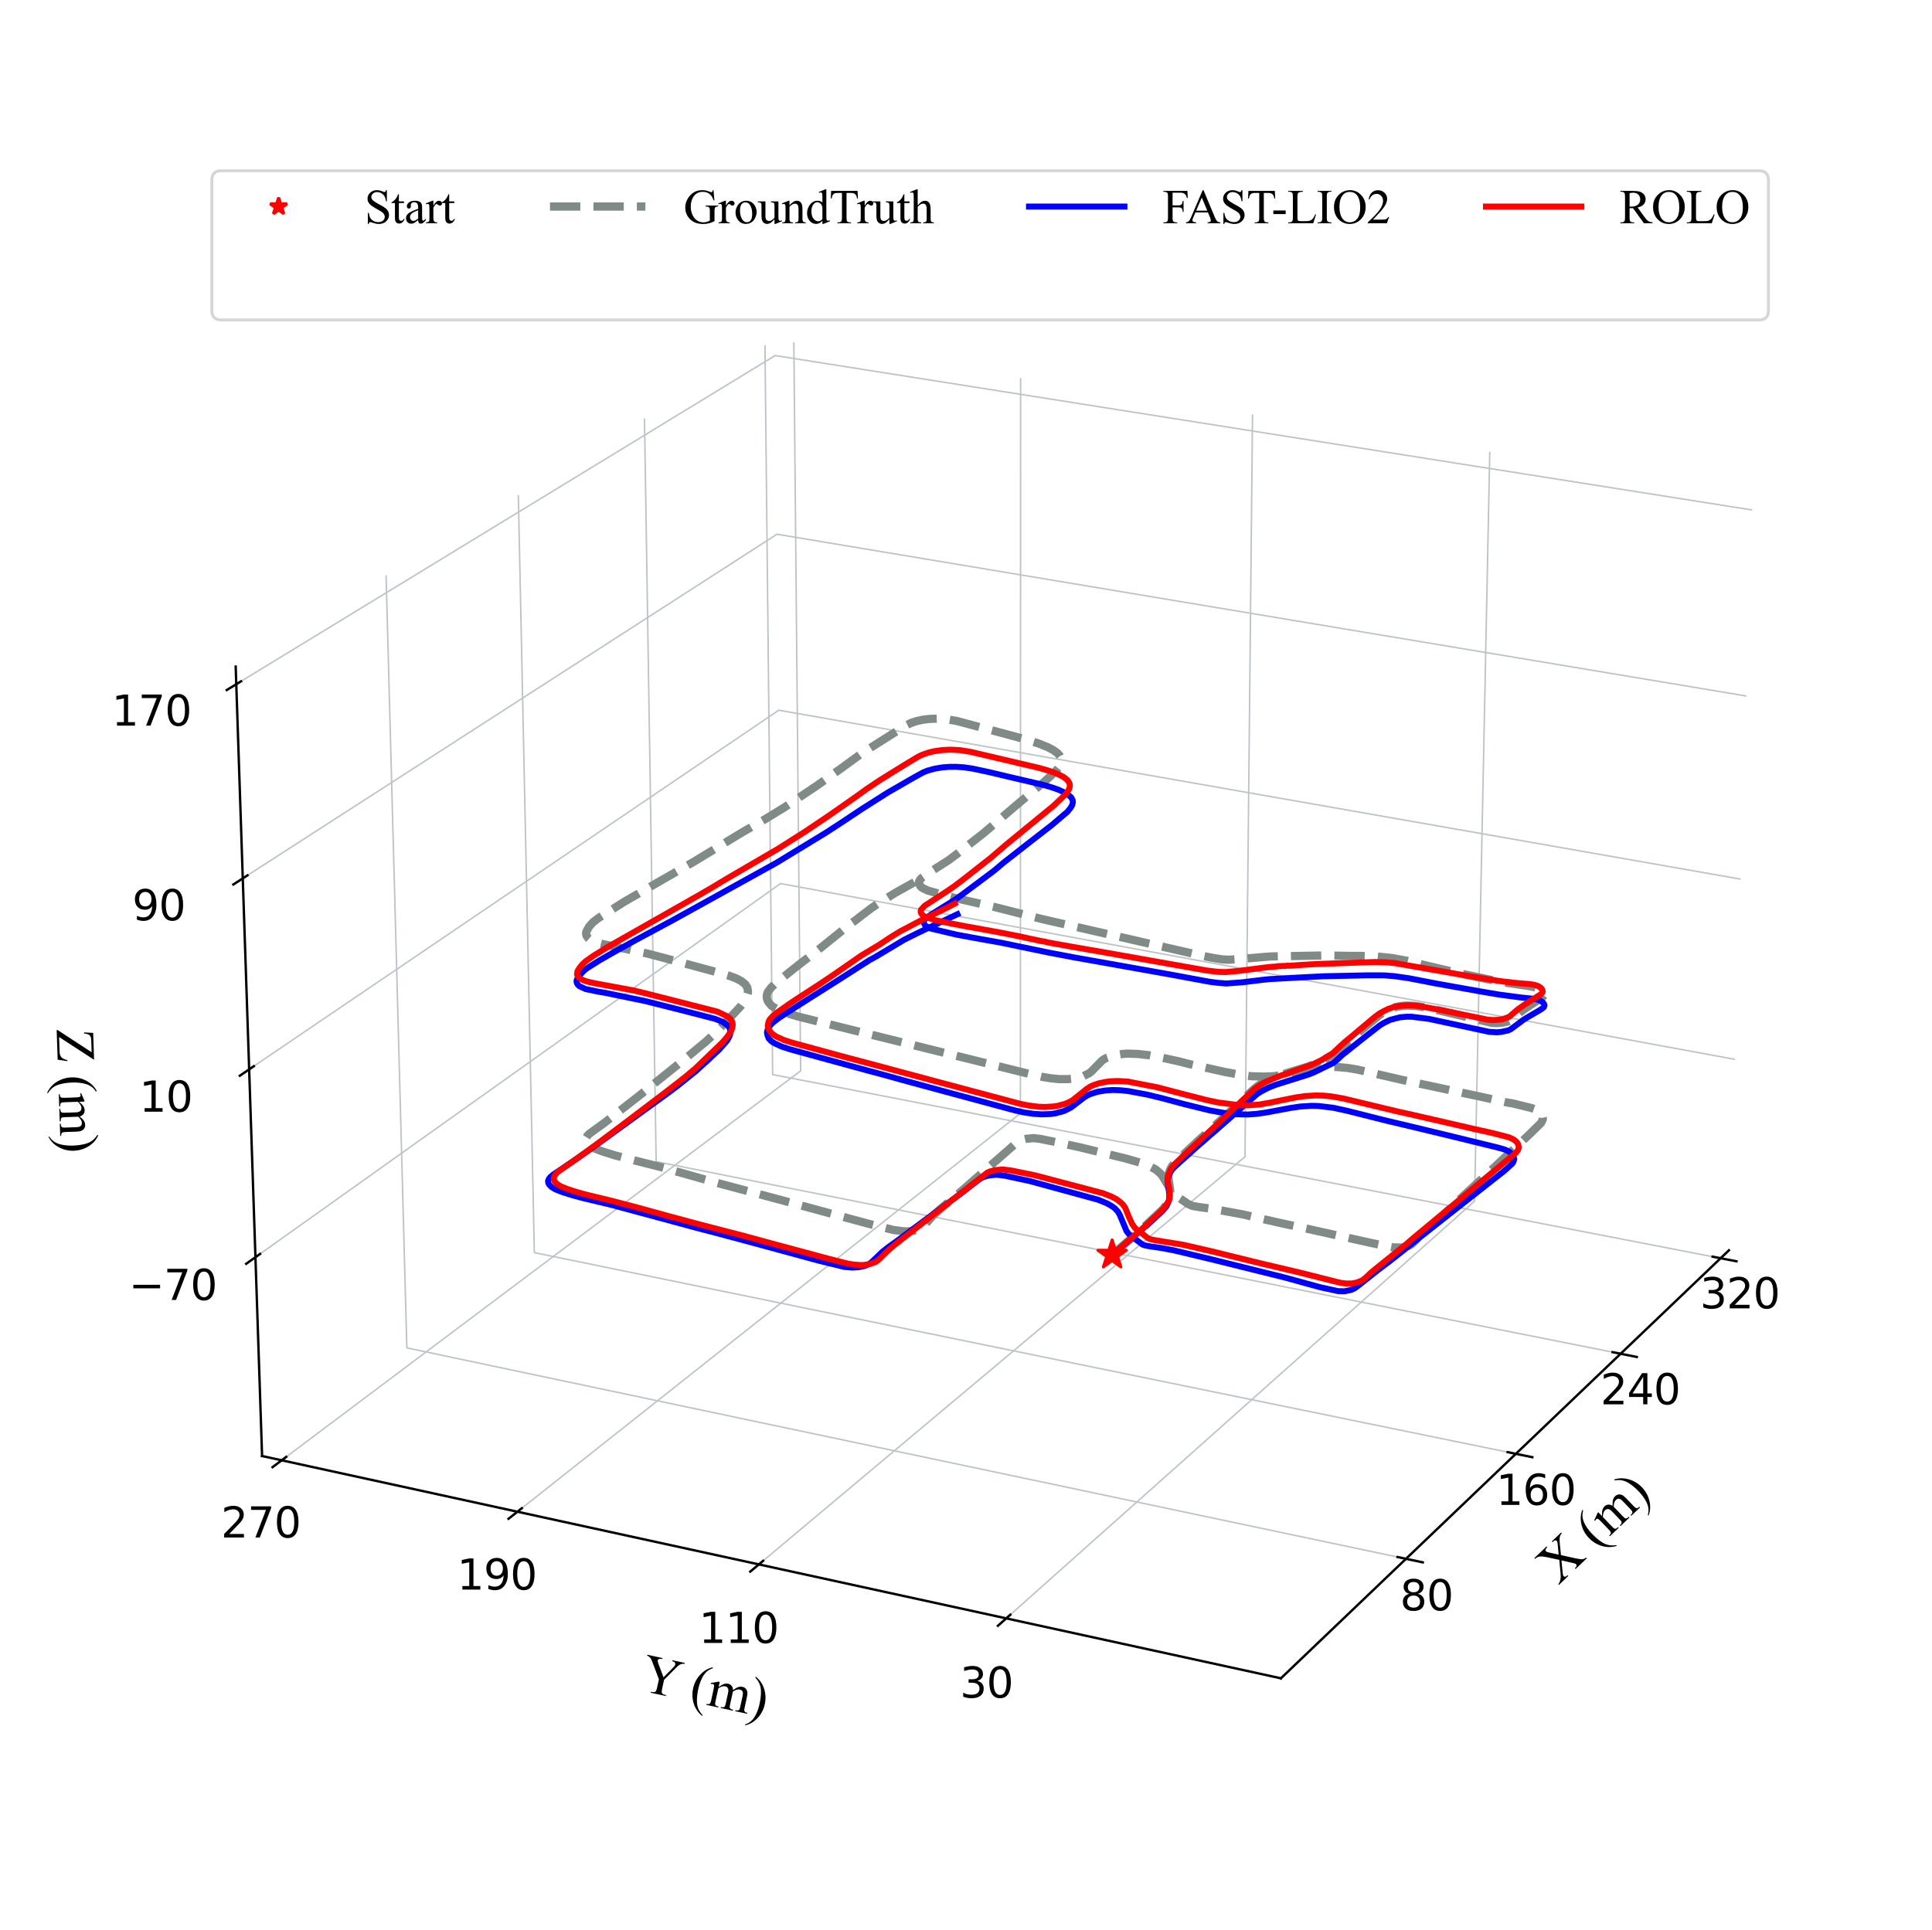 <?xml version="1.0" encoding="utf-8" standalone="no"?>
<!DOCTYPE svg PUBLIC "-//W3C//DTD SVG 1.1//EN"
  "http://www.w3.org/Graphics/SVG/1.1/DTD/svg11.dtd">
<svg xmlns:xlink="http://www.w3.org/1999/xlink" width="648pt" height="647.52pt" viewBox="0 0 648 647.52" xmlns="http://www.w3.org/2000/svg" version="1.1">
 <defs>
  <style type="text/css">*{stroke-linejoin: round; stroke-linecap: butt}</style>
 </defs>
 <g id="figure_1">
  <g id="patch_1">
   <path d="M 0 647.52 
L 648 647.52 
L 648 0 
L 0 0 
z
" style="fill: #ffffff"/>
  </g>
  <g id="patch_2">
   <path d="M 42.12 623.453 
L 622.08 623.453 
L 622.08 43.493 
L 42.12 43.493 
z
" style="fill: #ffffff"/>
  </g>
  <g id="pane3d_1">
   <g id="patch_3">
    <path d="M 579.882 419.453 
L 262.4 358.072 
L 259.931 113.843 
L 587.893 165.434 
" style="fill: #ffffff; stroke: #ffffff; stroke-linejoin: miter"/>
   </g>
  </g>
  <g id="pane3d_2">
   <g id="patch_4">
    <path d="M 87.904 488.471 
L 262.4 358.072 
L 259.931 113.843 
L 79.05 223.629 
" style="fill: #ffffff; stroke: #ffffff; stroke-linejoin: miter"/>
   </g>
  </g>
  <g id="pane3d_3">
   <g id="patch_5">
    <path d="M 429.62 563.044 
L 579.882 419.453 
L 262.4 358.072 
L 87.904 488.471 
" style="fill: #ffffff; stroke: #ffffff; stroke-linejoin: miter"/>
   </g>
  </g>
  <g id="grid3d_1">
   <g id="Line3DCollection_1">
    <path d="M 471.57 522.956 
L 136.455 452.19 
L 129.493 193.013 
" style="fill: none; stroke: #bdc3c7; stroke-width: 0.5"/>
    <path d="M 508.427 487.735 
L 179.217 420.234 
L 173.848 166.091 
" style="fill: none; stroke: #bdc3c7; stroke-width: 0.5"/>
    <path d="M 543.564 454.159 
L 220.075 389.702 
L 216.162 140.408 
" style="fill: none; stroke: #bdc3c7; stroke-width: 0.5"/>
    <path d="M 577.097 422.114 
L 259.152 360.5 
L 256.574 115.88 
" style="fill: none; stroke: #bdc3c7; stroke-width: 0.5"/>
   </g>
  </g>
  <g id="grid3d_2">
   <g id="Line3DCollection_2">
    <path d="M 499.675 151.556 
L 494.575 402.96 
L 337.487 542.937 
" style="fill: none; stroke: #bdc3c7; stroke-width: 0.5"/>
    <path d="M 420.102 139.039 
L 417.571 388.073 
L 254.52 524.832 
" style="fill: none; stroke: #bdc3c7; stroke-width: 0.5"/>
    <path d="M 342.317 126.803 
L 342.243 373.509 
L 173.54 507.16 
" style="fill: none; stroke: #bdc3c7; stroke-width: 0.5"/>
    <path d="M 266.26 114.839 
L 268.536 359.259 
L 94.478 489.906 
" style="fill: none; stroke: #bdc3c7; stroke-width: 0.5"/>
   </g>
  </g>
  <g id="grid3d_3">
   <g id="Line3DCollection_3">
    <path d="M 85.674 421.771 
L 261.777 296.417 
L 581.902 355.398 
" style="fill: none; stroke: #bdc3c7; stroke-width: 0.5"/>
    <path d="M 83.567 358.757 
L 261.189 238.259 
L 583.809 294.932 
" style="fill: none; stroke: #bdc3c7; stroke-width: 0.5"/>
    <path d="M 81.426 294.69 
L 260.592 179.22 
L 585.746 233.506 
" style="fill: none; stroke: #bdc3c7; stroke-width: 0.5"/>
    <path d="M 79.248 229.543 
L 259.986 119.28 
L 587.715 171.097 
" style="fill: none; stroke: #bdc3c7; stroke-width: 0.5"/>
   </g>
  </g>
  <g id="axis3d_1">
   <g id="line2d_1">
    <path d="M 579.882 419.453 
L 429.62 563.044 
" style="fill: none; stroke: #000000; stroke-width: 0.8; stroke-linecap: square"/>
   </g>
   <g id="xtick_1">
    <g id="line2d_2">
     <path d="M 468.754 522.362 
L 477.206 524.147 
" style="fill: none; stroke: #000000; stroke-width: 0.8; stroke-linecap: square"/>
    </g>
    <g id="text_1">
     <!-- 80 -->
     <g transform="translate(469.566 540.253) scale(0.14 -0.14)">
      <defs>
       <path id="DejaVuSans-38" d="M 2034 2216 
Q 1584 2216 1326 1975 
Q 1069 1734 1069 1313 
Q 1069 891 1326 650 
Q 1584 409 2034 409 
Q 2484 409 2743 651 
Q 3003 894 3003 1313 
Q 3003 1734 2745 1975 
Q 2488 2216 2034 2216 
z
M 1403 2484 
Q 997 2584 770 2862 
Q 544 3141 544 3541 
Q 544 4100 942 4425 
Q 1341 4750 2034 4750 
Q 2731 4750 3128 4425 
Q 3525 4100 3525 3541 
Q 3525 3141 3298 2862 
Q 3072 2584 2669 2484 
Q 3125 2378 3379 2068 
Q 3634 1759 3634 1313 
Q 3634 634 3220 271 
Q 2806 -91 2034 -91 
Q 1263 -91 848 271 
Q 434 634 434 1313 
Q 434 1759 690 2068 
Q 947 2378 1403 2484 
z
M 1172 3481 
Q 1172 3119 1398 2916 
Q 1625 2713 2034 2713 
Q 2441 2713 2670 2916 
Q 2900 3119 2900 3481 
Q 2900 3844 2670 4047 
Q 2441 4250 2034 4250 
Q 1625 4250 1398 4047 
Q 1172 3844 1172 3481 
z
" transform="scale(0.016)"/>
       <path id="DejaVuSans-30" d="M 2034 4250 
Q 1547 4250 1301 3770 
Q 1056 3291 1056 2328 
Q 1056 1369 1301 889 
Q 1547 409 2034 409 
Q 2525 409 2770 889 
Q 3016 1369 3016 2328 
Q 3016 3291 2770 3770 
Q 2525 4250 2034 4250 
z
M 2034 4750 
Q 2819 4750 3233 4129 
Q 3647 3509 3647 2328 
Q 3647 1150 3233 529 
Q 2819 -91 2034 -91 
Q 1250 -91 836 529 
Q 422 1150 422 2328 
Q 422 3509 836 4129 
Q 1250 4750 2034 4750 
z
" transform="scale(0.016)"/>
      </defs>
      <use xlink:href="#DejaVuSans-38"/>
      <use xlink:href="#DejaVuSans-30" x="63.623"/>
     </g>
    </g>
   </g>
   <g id="xtick_2">
    <g id="line2d_3">
     <path d="M 505.665 487.169 
L 513.958 488.869 
" style="fill: none; stroke: #000000; stroke-width: 0.8; stroke-linecap: square"/>
    </g>
    <g id="text_2">
     <!-- 160 -->
     <g transform="translate(501.816 504.862) scale(0.14 -0.14)">
      <defs>
       <path id="DejaVuSans-31" d="M 794 531 
L 1825 531 
L 1825 4091 
L 703 3866 
L 703 4441 
L 1819 4666 
L 2450 4666 
L 2450 531 
L 3481 531 
L 3481 0 
L 794 0 
L 794 531 
z
" transform="scale(0.016)"/>
       <path id="DejaVuSans-36" d="M 2113 2584 
Q 1688 2584 1439 2293 
Q 1191 2003 1191 1497 
Q 1191 994 1439 701 
Q 1688 409 2113 409 
Q 2538 409 2786 701 
Q 3034 994 3034 1497 
Q 3034 2003 2786 2293 
Q 2538 2584 2113 2584 
z
M 3366 4563 
L 3366 3988 
Q 3128 4100 2886 4159 
Q 2644 4219 2406 4219 
Q 1781 4219 1451 3797 
Q 1122 3375 1075 2522 
Q 1259 2794 1537 2939 
Q 1816 3084 2150 3084 
Q 2853 3084 3261 2657 
Q 3669 2231 3669 1497 
Q 3669 778 3244 343 
Q 2819 -91 2113 -91 
Q 1303 -91 875 529 
Q 447 1150 447 2328 
Q 447 3434 972 4092 
Q 1497 4750 2381 4750 
Q 2619 4750 2861 4703 
Q 3103 4656 3366 4563 
z
" transform="scale(0.016)"/>
      </defs>
      <use xlink:href="#DejaVuSans-31"/>
      <use xlink:href="#DejaVuSans-36" x="63.623"/>
      <use xlink:href="#DejaVuSans-30" x="127.246"/>
     </g>
    </g>
   </g>
   <g id="xtick_3">
    <g id="line2d_4">
     <path d="M 540.852 453.618 
L 548.993 455.24 
" style="fill: none; stroke: #000000; stroke-width: 0.8; stroke-linecap: square"/>
    </g>
    <g id="text_3">
     <!-- 240 -->
     <g transform="translate(536.805 471.124) scale(0.14 -0.14)">
      <defs>
       <path id="DejaVuSans-32" d="M 1228 531 
L 3431 531 
L 3431 0 
L 469 0 
L 469 531 
Q 828 903 1448 1529 
Q 2069 2156 2228 2338 
Q 2531 2678 2651 2914 
Q 2772 3150 2772 3378 
Q 2772 3750 2511 3984 
Q 2250 4219 1831 4219 
Q 1534 4219 1204 4116 
Q 875 4013 500 3803 
L 500 4441 
Q 881 4594 1212 4672 
Q 1544 4750 1819 4750 
Q 2544 4750 2975 4387 
Q 3406 4025 3406 3419 
Q 3406 3131 3298 2873 
Q 3191 2616 2906 2266 
Q 2828 2175 2409 1742 
Q 1991 1309 1228 531 
z
" transform="scale(0.016)"/>
       <path id="DejaVuSans-34" d="M 2419 4116 
L 825 1625 
L 2419 1625 
L 2419 4116 
z
M 2253 4666 
L 3047 4666 
L 3047 1625 
L 3713 1625 
L 3713 1100 
L 3047 1100 
L 3047 0 
L 2419 0 
L 2419 1100 
L 313 1100 
L 313 1709 
L 2253 4666 
z
" transform="scale(0.016)"/>
      </defs>
      <use xlink:href="#DejaVuSans-32"/>
      <use xlink:href="#DejaVuSans-34" x="63.623"/>
      <use xlink:href="#DejaVuSans-30" x="127.246"/>
     </g>
    </g>
   </g>
   <g id="xtick_4">
    <g id="line2d_5">
     <path d="M 574.435 421.598 
L 582.427 423.147 
" style="fill: none; stroke: #000000; stroke-width: 0.8; stroke-linecap: square"/>
    </g>
    <g id="text_4">
     <!-- 320 -->
     <g transform="translate(570.197 438.925) scale(0.14 -0.14)">
      <defs>
       <path id="DejaVuSans-33" d="M 2597 2516 
Q 3050 2419 3304 2112 
Q 3559 1806 3559 1356 
Q 3559 666 3084 287 
Q 2609 -91 1734 -91 
Q 1441 -91 1130 -33 
Q 819 25 488 141 
L 488 750 
Q 750 597 1062 519 
Q 1375 441 1716 441 
Q 2309 441 2620 675 
Q 2931 909 2931 1356 
Q 2931 1769 2642 2001 
Q 2353 2234 1838 2234 
L 1294 2234 
L 1294 2753 
L 1863 2753 
Q 2328 2753 2575 2939 
Q 2822 3125 2822 3475 
Q 2822 3834 2567 4026 
Q 2313 4219 1838 4219 
Q 1578 4219 1281 4162 
Q 984 4106 628 3988 
L 628 4550 
Q 988 4650 1302 4700 
Q 1616 4750 1894 4750 
Q 2613 4750 3031 4423 
Q 3450 4097 3450 3541 
Q 3450 3153 3228 2886 
Q 3006 2619 2597 2516 
z
" transform="scale(0.016)"/>
      </defs>
      <use xlink:href="#DejaVuSans-33"/>
      <use xlink:href="#DejaVuSans-32" x="63.623"/>
      <use xlink:href="#DejaVuSans-30" x="127.246"/>
     </g>
    </g>
   </g>
   <g id="text_5">
    <!-- X (m) -->
    <g transform="translate(522.783 531.799) rotate(-43.699) scale(0.18 -0.18)">
     <defs>
      <path id="TimesNewRomanPSMT-58" d="M 2613 2347 
L 3522 991 
Q 3900 428 4083 279 
Q 4266 131 4547 116 
L 4547 0 
L 2728 0 
L 2728 116 
Q 2909 119 2997 153 
Q 3063 181 3105 239 
Q 3147 297 3147 356 
Q 3147 428 3119 500 
Q 3097 553 2947 775 
L 2228 1863 
L 1341 725 
Q 1200 544 1172 483 
Q 1144 422 1144 356 
Q 1144 256 1228 190 
Q 1313 125 1550 116 
L 1550 0 
L 47 0 
L 47 116 
Q 206 131 322 181 
Q 516 263 691 400 
Q 866 538 1091 822 
L 2091 2084 
L 1256 3306 
Q 916 3803 678 3958 
Q 441 4113 131 4122 
L 131 4238 
L 2091 4238 
L 2091 4122 
Q 1841 4113 1748 4041 
Q 1656 3969 1656 3881 
Q 1656 3766 1806 3544 
L 2456 2572 
L 3209 3525 
Q 3341 3694 3370 3756 
Q 3400 3819 3400 3884 
Q 3400 3950 3363 4000 
Q 3316 4066 3244 4092 
Q 3172 4119 2947 4122 
L 2947 4238 
L 4450 4238 
L 4450 4122 
Q 4272 4113 4159 4066 
Q 3991 3994 3850 3872 
Q 3709 3750 3453 3422 
L 2613 2347 
z
" transform="scale(0.016)"/>
      <path id="TimesNewRomanPSMT-20" transform="scale(0.016)"/>
      <path id="TimesNewRomanPSMT-28" d="M 1988 -1253 
L 1988 -1369 
Q 1516 -1131 1200 -813 
Q 750 -359 506 256 
Q 263 872 263 1534 
Q 263 2503 741 3301 
Q 1219 4100 1988 4444 
L 1988 4313 
Q 1603 4100 1356 3731 
Q 1109 3363 987 2797 
Q 866 2231 866 1616 
Q 866 947 969 400 
Q 1050 -31 1165 -292 
Q 1281 -553 1476 -793 
Q 1672 -1034 1988 -1253 
z
" transform="scale(0.016)"/>
      <path id="TimesNewRomanPSMT-6d" d="M 1050 2338 
Q 1363 2650 1419 2697 
Q 1559 2816 1721 2881 
Q 1884 2947 2044 2947 
Q 2313 2947 2506 2790 
Q 2700 2634 2766 2338 
Q 3088 2713 3309 2830 
Q 3531 2947 3766 2947 
Q 3994 2947 4170 2830 
Q 4347 2713 4450 2447 
Q 4519 2266 4519 1878 
L 4519 647 
Q 4519 378 4559 278 
Q 4591 209 4675 161 
Q 4759 113 4950 113 
L 4950 0 
L 3538 0 
L 3538 113 
L 3597 113 
Q 3781 113 3884 184 
Q 3956 234 3988 344 
Q 4000 397 4000 647 
L 4000 1878 
Q 4000 2228 3916 2372 
Q 3794 2572 3525 2572 
Q 3359 2572 3192 2489 
Q 3025 2406 2788 2181 
L 2781 2147 
L 2788 2013 
L 2788 647 
Q 2788 353 2820 281 
Q 2853 209 2943 161 
Q 3034 113 3253 113 
L 3253 0 
L 1806 0 
L 1806 113 
Q 2044 113 2133 169 
Q 2222 225 2256 338 
Q 2272 391 2272 647 
L 2272 1878 
Q 2272 2228 2169 2381 
Q 2031 2581 1784 2581 
Q 1616 2581 1450 2491 
Q 1191 2353 1050 2181 
L 1050 647 
Q 1050 366 1089 281 
Q 1128 197 1204 155 
Q 1281 113 1516 113 
L 1516 0 
L 100 0 
L 100 113 
Q 297 113 375 155 
Q 453 197 493 289 
Q 534 381 534 647 
L 534 1741 
Q 534 2213 506 2350 
Q 484 2453 437 2492 
Q 391 2531 309 2531 
Q 222 2531 100 2484 
L 53 2597 
L 916 2947 
L 1050 2947 
L 1050 2338 
z
" transform="scale(0.016)"/>
      <path id="TimesNewRomanPSMT-29" d="M 144 4313 
L 144 4444 
Q 619 4209 934 3891 
Q 1381 3434 1625 2820 
Q 1869 2206 1869 1541 
Q 1869 572 1392 -226 
Q 916 -1025 144 -1369 
L 144 -1253 
Q 528 -1038 776 -670 
Q 1025 -303 1145 264 
Q 1266 831 1266 1447 
Q 1266 2113 1163 2663 
Q 1084 3094 967 3353 
Q 850 3613 656 3853 
Q 463 4094 144 4313 
z
" transform="scale(0.016)"/>
     </defs>
     <use xlink:href="#TimesNewRomanPSMT-58"/>
     <use xlink:href="#TimesNewRomanPSMT-20" x="72.217"/>
     <use xlink:href="#TimesNewRomanPSMT-28" x="97.217"/>
     <use xlink:href="#TimesNewRomanPSMT-6d" x="130.518"/>
     <use xlink:href="#TimesNewRomanPSMT-29" x="208.301"/>
    </g>
   </g>
  </g>
  <g id="axis3d_2">
   <g id="line2d_6">
    <path d="M 87.904 488.471 
L 429.62 563.044 
" style="fill: none; stroke: #000000; stroke-width: 0.8; stroke-linecap: square"/>
   </g>
   <g id="xtick_5">
    <g id="line2d_7">
     <path d="M 338.873 541.703 
L 334.709 545.413 
" style="fill: none; stroke: #000000; stroke-width: 0.8; stroke-linecap: square"/>
    </g>
    <g id="text_6">
     <!-- 30 -->
     <g transform="translate(321.966 569.533) scale(0.14 -0.14)">
      <use xlink:href="#DejaVuSans-33"/>
      <use xlink:href="#DejaVuSans-30" x="63.623"/>
     </g>
    </g>
   </g>
   <g id="xtick_6">
    <g id="line2d_8">
     <path d="M 255.956 523.627 
L 251.64 527.247 
" style="fill: none; stroke: #000000; stroke-width: 0.8; stroke-linecap: square"/>
    </g>
    <g id="text_7">
     <!-- 110 -->
     <g transform="translate(234.413 551.187) scale(0.14 -0.14)">
      <use xlink:href="#DejaVuSans-31"/>
      <use xlink:href="#DejaVuSans-31" x="63.623"/>
      <use xlink:href="#DejaVuSans-30" x="127.246"/>
     </g>
    </g>
   </g>
   <g id="xtick_7">
    <g id="line2d_9">
     <path d="M 175.025 505.983 
L 170.564 509.518 
" style="fill: none; stroke: #000000; stroke-width: 0.8; stroke-linecap: square"/>
    </g>
    <g id="text_8">
     <!-- 190 -->
     <g transform="translate(153.308 533.281) scale(0.14 -0.14)">
      <defs>
       <path id="DejaVuSans-39" d="M 703 97 
L 703 672 
Q 941 559 1184 500 
Q 1428 441 1663 441 
Q 2288 441 2617 861 
Q 2947 1281 2994 2138 
Q 2813 1869 2534 1725 
Q 2256 1581 1919 1581 
Q 1219 1581 811 2004 
Q 403 2428 403 3163 
Q 403 3881 828 4315 
Q 1253 4750 1959 4750 
Q 2769 4750 3195 4129 
Q 3622 3509 3622 2328 
Q 3622 1225 3098 567 
Q 2575 -91 1691 -91 
Q 1453 -91 1209 -44 
Q 966 3 703 97 
z
M 1959 2075 
Q 2384 2075 2632 2365 
Q 2881 2656 2881 3163 
Q 2881 3666 2632 3958 
Q 2384 4250 1959 4250 
Q 1534 4250 1286 3958 
Q 1038 3666 1038 3163 
Q 1038 2656 1286 2365 
Q 1534 2075 1959 2075 
z
" transform="scale(0.016)"/>
      </defs>
      <use xlink:href="#DejaVuSans-31"/>
      <use xlink:href="#DejaVuSans-39" x="63.623"/>
      <use xlink:href="#DejaVuSans-30" x="127.246"/>
     </g>
    </g>
   </g>
   <g id="xtick_8">
    <g id="line2d_10">
     <path d="M 96.008 488.757 
L 91.41 492.208 
" style="fill: none; stroke: #000000; stroke-width: 0.8; stroke-linecap: square"/>
    </g>
    <g id="text_9">
     <!-- 270 -->
     <g transform="translate(74.129 515.801) scale(0.14 -0.14)">
      <defs>
       <path id="DejaVuSans-37" d="M 525 4666 
L 3525 4666 
L 3525 4397 
L 1831 0 
L 1172 0 
L 2766 4134 
L 525 4134 
L 525 4666 
z
" transform="scale(0.016)"/>
      </defs>
      <use xlink:href="#DejaVuSans-32"/>
      <use xlink:href="#DejaVuSans-37" x="63.623"/>
      <use xlink:href="#DejaVuSans-30" x="127.246"/>
     </g>
    </g>
   </g>
   <g id="text_10">
    <!-- Y (m) -->
    <g transform="translate(214.346 567.031) rotate(-347.689) scale(0.18 -0.18)">
     <defs>
      <path id="TimesNewRomanPSMT-59" d="M 3050 4238 
L 4528 4238 
L 4528 4122 
L 4447 4122 
Q 4366 4122 4209 4050 
Q 4053 3978 3925 3843 
Q 3797 3709 3609 3406 
L 2588 1797 
L 2588 734 
Q 2588 344 2675 247 
Q 2794 116 3050 116 
L 3188 116 
L 3188 0 
L 1388 0 
L 1388 116 
L 1538 116 
Q 1806 116 1919 278 
Q 1988 378 1988 734 
L 1988 1738 
L 825 3513 
Q 619 3825 545 3903 
Q 472 3981 241 4091 
Q 178 4122 59 4122 
L 59 4238 
L 1872 4238 
L 1872 4122 
L 1778 4122 
Q 1631 4122 1507 4053 
Q 1384 3984 1384 3847 
Q 1384 3734 1575 3441 
L 2459 2075 
L 3291 3381 
Q 3478 3675 3478 3819 
Q 3478 3906 3433 3975 
Q 3388 4044 3303 4083 
Q 3219 4122 3050 4122 
L 3050 4238 
z
" transform="scale(0.016)"/>
     </defs>
     <use xlink:href="#TimesNewRomanPSMT-59"/>
     <use xlink:href="#TimesNewRomanPSMT-20" x="68.467"/>
     <use xlink:href="#TimesNewRomanPSMT-28" x="93.467"/>
     <use xlink:href="#TimesNewRomanPSMT-6d" x="126.768"/>
     <use xlink:href="#TimesNewRomanPSMT-29" x="204.551"/>
    </g>
   </g>
  </g>
  <g id="axis3d_3">
   <g id="line2d_11">
    <path d="M 87.904 488.471 
L 79.05 223.629 
" style="fill: none; stroke: #000000; stroke-width: 0.8; stroke-linecap: square"/>
   </g>
   <g id="xtick_9">
    <g id="line2d_12">
     <path d="M 87.223 420.668 
L 82.568 423.982 
" style="fill: none; stroke: #000000; stroke-width: 0.8; stroke-linecap: square"/>
    </g>
    <g id="text_11">
     <!-- −70 -->
     <g transform="translate(43.205 436.113) scale(0.14 -0.14)">
      <defs>
       <path id="DejaVuSans-2212" d="M 678 2272 
L 4684 2272 
L 4684 1741 
L 678 1741 
L 678 2272 
z
" transform="scale(0.016)"/>
      </defs>
      <use xlink:href="#DejaVuSans-2212"/>
      <use xlink:href="#DejaVuSans-37" x="83.789"/>
      <use xlink:href="#DejaVuSans-30" x="147.412"/>
     </g>
    </g>
   </g>
   <g id="xtick_10">
    <g id="line2d_13">
     <path d="M 85.131 357.696 
L 80.432 360.884 
" style="fill: none; stroke: #000000; stroke-width: 0.8; stroke-linecap: square"/>
    </g>
    <g id="text_12">
     <!-- 10 -->
     <g transform="translate(46.729 372.958) scale(0.14 -0.14)">
      <use xlink:href="#DejaVuSans-31"/>
      <use xlink:href="#DejaVuSans-30" x="63.623"/>
     </g>
    </g>
   </g>
   <g id="xtick_11">
    <g id="line2d_14">
     <path d="M 83.004 293.672 
L 78.261 296.729 
" style="fill: none; stroke: #000000; stroke-width: 0.8; stroke-linecap: square"/>
    </g>
    <g id="text_13">
     <!-- 90 -->
     <g transform="translate(44.347 308.745) scale(0.14 -0.14)">
      <use xlink:href="#DejaVuSans-39"/>
      <use xlink:href="#DejaVuSans-30" x="63.623"/>
     </g>
    </g>
   </g>
   <g id="xtick_12">
    <g id="line2d_15">
     <path d="M 80.841 228.571 
L 76.052 231.493 
" style="fill: none; stroke: #000000; stroke-width: 0.8; stroke-linecap: square"/>
    </g>
    <g id="text_14">
     <!-- 170 -->
     <g transform="translate(37.471 243.447) scale(0.14 -0.14)">
      <use xlink:href="#DejaVuSans-31"/>
      <use xlink:href="#DejaVuSans-37" x="63.623"/>
      <use xlink:href="#DejaVuSans-30" x="127.246"/>
     </g>
    </g>
   </g>
   <g id="text_15">
    <!-- Z (m) -->
    <g transform="translate(18.999 345.346) rotate(-271.915) scale(0.18 -0.18)">
     <defs>
      <path id="TimesNewRomanPSMT-5a" d="M 3681 4238 
L 897 256 
L 2634 256 
Q 3034 256 3248 431 
Q 3463 606 3628 1141 
L 3731 1122 
L 3531 0 
L 81 0 
L 81 116 
L 2800 3984 
L 1444 3984 
Q 1106 3984 954 3911 
Q 803 3838 723 3698 
Q 644 3559 578 3178 
L 459 3178 
L 547 4238 
L 3681 4238 
z
" transform="scale(0.016)"/>
     </defs>
     <use xlink:href="#TimesNewRomanPSMT-5a"/>
     <use xlink:href="#TimesNewRomanPSMT-20" x="61.084"/>
     <use xlink:href="#TimesNewRomanPSMT-28" x="86.084"/>
     <use xlink:href="#TimesNewRomanPSMT-6d" x="119.385"/>
     <use xlink:href="#TimesNewRomanPSMT-29" x="197.168"/>
    </g>
   </g>
  </g>
  <g id="axes_1">
   <g id="line2d_16">
    <defs>
     <path id="m8cd0012aa4" d="M 0 -3 
L -0.674 -0.927 
L -2.853 -0.927 
L -1.09 0.354 
L -1.763 2.427 
L -0 1.146 
L 1.763 2.427 
L 1.09 0.354 
L 2.853 -0.927 
L 0.674 -0.927 
z
" style="stroke: #ff0000; stroke-linejoin: bevel"/>
    </defs>
    <g clip-path="url(#p8c51a1a195)">
     <use xlink:href="#m8cd0012aa4" x="373.01" y="420.979" style="fill: #ff0000; stroke: #ff0000; stroke-linejoin: bevel"/>
    </g>
   </g>
   <g id="line2d_17">
    <path d="M 373.01 420.979 
L 373.01 420.979 
L 374.653 419.591 
L 379.85 415.057 
L 382.467 412.805 
L 389.932 405.764 
L 391.118 404.323 
L 392.06 402.812 
L 392.353 402.043 
L 392.549 400.444 
L 392.441 398.84 
L 391.891 395.166 
L 391.981 393.865 
L 392.378 392.58 
L 393.076 391.228 
L 394.096 389.969 
L 401.992 382.584 
L 409.29 375.956 
L 420.244 365.672 
L 421.793 364.394 
L 423.589 363.205 
L 425.695 362.134 
L 428.127 361.137 
L 432.14 359.815 
L 438.666 357.837 
L 442.098 356.421 
L 445.231 354.858 
L 447.046 353.786 
L 447.834 353.254 
L 452.593 348.869 
L 463.048 340.241 
L 464.631 339.279 
L 466.323 338.412 
L 468.241 337.793 
L 470.45 337.443 
L 472.012 337.348 
L 474.987 337.494 
L 477.692 337.933 
L 482.395 338.928 
L 500.256 343.135 
L 501.619 343.222 
L 504.037 343.077 
L 506.014 342.601 
L 506.775 342.225 
L 508.386 340.899 
L 509.962 339.532 
L 511.626 338.31 
L 517.444 334.45 
L 517.851 333.873 
L 517.902 333.333 
L 517.637 332.784 
L 517.237 332.341 
L 516.446 331.778 
L 515.473 331.375 
L 512.747 330.795 
L 504.808 329.65 
L 499.094 328.539 
L 489.402 326.492 
L 477.375 323.67 
L 472.179 322.372 
L 466.842 321.395 
L 461.92 320.887 
L 456.747 320.698 
L 451.762 320.668 
L 444.203 320.539 
L 426.037 320.875 
L 423.729 321.067 
L 418.987 321.479 
L 415.553 321.754 
L 412.126 321.966 
L 409.872 321.853 
L 406.458 321.302 
L 402.666 320.539 
L 398.422 319.547 
L 349.71 308.38 
L 333.952 304.382 
L 328.379 303.102 
L 319.831 301.157 
L 311.262 298.794 
L 309.25 297.828 
L 308.661 297.272 
L 308.171 296.165 
L 308.337 295.587 
L 308.631 295.044 
L 309.113 294.549 
L 313.04 291.841 
L 318.042 288.679 
L 321 286.467 
L 329.995 279.427 
L 340.985 270.04 
L 350.301 262.231 
L 354.029 258.805 
L 354.91 257.699 
L 355.603 256.55 
L 355.86 255.944 
L 355.987 255.35 
L 355.984 254.745 
L 355.823 254.18 
L 355.536 253.62 
L 354.599 252.586 
L 353.24 251.633 
L 351.501 250.706 
L 348.38 249.444 
L 344.766 248.283 
L 337.963 246.428 
L 321.008 241.898 
L 317.548 241.306 
L 314.435 241.101 
L 311.79 241.182 
L 309.505 241.453 
L 307.484 241.897 
L 305.611 242.508 
L 303.999 243.302 
L 300.912 245.203 
L 289.108 252.686 
L 282.387 257.585 
L 274.066 263.519 
L 262.896 270.985 
L 256.467 274.918 
L 249.029 279.179 
L 232.757 289.069 
L 219.872 296.457 
L 209.178 302.653 
L 200.706 308.003 
L 198.965 309.331 
L 197.634 310.807 
L 196.725 312.408 
L 196.592 312.931 
L 196.615 313.609 
L 196.855 314.152 
L 197.317 314.714 
L 197.894 315.192 
L 198.684 315.671 
L 199.603 316.038 
L 202.324 316.75 
L 217.168 319.906 
L 225.226 322.039 
L 241.704 326.492 
L 244.71 327.403 
L 247.008 328.278 
L 248.615 329.123 
L 249.998 330.243 
L 250.657 331.308 
L 250.862 332.492 
L 250.837 333.137 
L 250.429 334.501 
L 249.583 336.009 
L 248.413 337.594 
L 246.343 339.823 
L 239.968 346.527 
L 238.368 347.97 
L 236.818 349.376 
L 230.725 354.437 
L 214.716 367.321 
L 202.684 376.722 
L 197.662 380.359 
L 197.036 381.003 
L 196.657 381.614 
L 196.476 382.172 
L 196.558 382.714 
L 196.775 383.246 
L 197.226 383.779 
L 197.831 384.313 
L 199.547 385.308 
L 201.883 386.232 
L 206.075 387.55 
L 209.252 388.398 
L 214.286 389.676 
L 221.404 391.466 
L 239.836 396.667 
L 261.741 402.52 
L 278.508 407.093 
L 291.293 410.54 
L 299.653 412.638 
L 302.837 413.056 
L 304.449 413.109 
L 306.046 412.972 
L 307.508 412.684 
L 308.733 412.222 
L 309.631 411.603 
L 312.82 407.916 
L 315.489 405.524 
L 320.199 401.569 
L 341.275 383.106 
L 342.042 382.692 
L 343.052 382.316 
L 344.184 382.056 
L 346.615 381.816 
L 348.99 382.099 
L 354.181 383.166 
L 362.397 384.944 
L 377.561 388.654 
L 382.337 390.025 
L 385.21 391.095 
L 387.578 392.301 
L 389.216 393.693 
L 389.825 394.413 
L 392.877 399.609 
L 393.47 400.344 
L 394.167 401.031 
L 396.011 402.228 
L 397.513 403.233 
L 398.171 403.735 
L 399.841 404.544 
L 402.328 404.976 
L 406.667 405.543 
L 416.753 407.394 
L 424.06 409.077 
L 431.526 410.754 
L 436.609 411.818 
L 459.445 416.887 
L 464.28 417.923 
L 467.172 418.475 
L 470.04 418.531 
L 471.441 418.266 
L 472.6 417.856 
L 473.529 417.359 
L 474.65 416.265 
L 476.766 414.111 
L 479.55 411.636 
L 482.604 408.991 
L 487.089 404.774 
L 489.678 402.275 
L 496.493 395.982 
L 501.036 391.747 
L 506.108 386.999 
L 510.418 382.977 
L 512.353 381.153 
L 516.85 376.756 
L 517.427 375.63 
L 517.483 375.058 
L 517.346 374.457 
L 517.059 373.899 
L 516.535 373.29 
L 515.771 372.684 
L 514.797 372.132 
L 513.605 371.707 
L 507.243 370.151 
L 505.299 369.834 
L 497.58 368.134 
L 470.668 362.37 
L 455.196 358.811 
L 451.852 358.261 
L 448.428 357.962 
L 446.685 357.942 
L 441.738 358.44 
L 438.601 358.963 
L 434.172 359.876 
L 429.828 360.71 
L 426.866 361.077 
L 423.888 361.176 
L 421.003 361.108 
L 419.55 361.045 
L 415.176 360.431 
L 410.684 359.594 
L 398.431 356.857 
L 395.319 356.048 
L 388.711 354.623 
L 385.252 353.987 
L 381.677 353.586 
L 378.204 353.469 
L 376.576 353.58 
L 373.674 354.039 
L 371.278 354.836 
L 370.361 355.312 
L 369.595 355.849 
L 366.028 359.487 
L 365.27 360.061 
L 363.276 361.077 
L 360.834 361.744 
L 358.094 362.03 
L 355.287 362.033 
L 352.5 361.752 
L 349.65 361.297 
L 345.244 360.286 
L 267.67 341.024 
L 263.242 339.704 
L 260.89 338.734 
L 258.848 337.495 
L 257.715 336.174 
L 257.375 335.485 
L 257.199 334.774 
L 257.161 334.12 
L 257.297 333.425 
L 257.575 332.732 
L 258.584 331.387 
L 260.002 330.019 
L 266.755 324.578 
L 275.516 317.79 
L 285.242 309.939 
L 287.069 308.653 
L 289.149 307.021 
L 292.323 304.62 
L 295.042 302.785 
L 300.327 299.51 
L 309.023 294.659 
L 309.023 294.659 
" clip-path="url(#p8c51a1a195)" style="fill: none; stroke-dasharray: 10.175,4.4; stroke-dashoffset: 0; stroke: #808a87; stroke-width: 2.75"/>
   </g>
   <g id="line2d_18">
    <path d="M 373.24 420.807 
L 374.685 419.562 
L 378.163 416.572 
L 382.61 412.85 
L 389.602 406.47 
L 390.809 405.088 
L 391.448 404.194 
L 391.949 403.136 
L 392.164 401.996 
L 392.206 400.853 
L 392.038 399.371 
L 391.629 396.669 
L 391.655 395.733 
L 391.777 395.146 
L 392.313 393.578 
L 393.022 392.529 
L 393.836 391.595 
L 401.531 384.656 
L 404.305 382.248 
L 406.076 380.689 
L 408.09 378.95 
L 421.551 367.104 
L 423.097 366.112 
L 425.456 364.907 
L 427.888 363.934 
L 435.264 361.622 
L 439.007 360.425 
L 440.737 359.741 
L 447.077 356.649 
L 448.377 355.635 
L 450.006 354.099 
L 454.73 350.33 
L 458.706 347.175 
L 462.799 344.003 
L 464.162 343.162 
L 466.293 342.13 
L 469.549 341.286 
L 471.665 341.097 
L 473.438 341.087 
L 479.298 341.827 
L 489.652 344.047 
L 499.424 346.16 
L 502.068 346.324 
L 503.3 346.218 
L 505.712 345.727 
L 506.612 345.352 
L 507.717 344.55 
L 511.061 342.054 
L 513.05 340.863 
L 516.218 339.019 
L 517.283 338.327 
L 517.793 337.923 
L 518.049 337.296 
L 517.869 336.79 
L 517.506 336.326 
L 516.819 335.806 
L 515.618 335.338 
L 514.379 335.075 
L 509.979 334.618 
L 502.779 333.663 
L 496.431 332.587 
L 481.866 329.992 
L 478.459 329.333 
L 472.476 328.173 
L 467.601 327.479 
L 464.241 327.223 
L 458.743 327.207 
L 444.076 327.511 
L 439.462 327.744 
L 425.881 328.471 
L 423.525 328.718 
L 418.476 329.327 
L 416.784 329.537 
L 411.351 329.946 
L 408.551 329.734 
L 405.661 329.36 
L 392.467 326.921 
L 364.857 322.005 
L 360.006 321.146 
L 358.33 320.824 
L 351.599 319.551 
L 336.198 316.348 
L 332.511 315.676 
L 328.853 315.033 
L 320.974 313.586 
L 312.299 311.541 
L 310.564 310.66 
L 310.164 310.288 
L 309.829 309.501 
L 309.849 309.085 
L 310.11 308.559 
L 310.635 307.933 
L 312.085 306.954 
L 317.197 303.759 
L 320.638 301.625 
L 323.416 299.584 
L 325.935 297.706 
L 333.261 292.22 
L 336.721 289.316 
L 345.651 282.327 
L 352.949 276.665 
L 358.037 272.317 
L 359.123 270.971 
L 359.666 269.981 
L 359.843 269.153 
L 359.784 268.463 
L 359.323 267.573 
L 358.61 266.89 
L 357.33 266.022 
L 355.186 265.007 
L 353.171 264.277 
L 350.308 263.422 
L 347.492 262.733 
L 339.269 260.821 
L 331.844 259.056 
L 326.268 257.866 
L 323.294 257.425 
L 320.835 257.258 
L 318.306 257.272 
L 316.099 257.444 
L 313.606 257.853 
L 311.152 258.522 
L 309.585 259.149 
L 306.111 261.07 
L 300.96 264.051 
L 297.753 265.893 
L 288.701 271.65 
L 281.814 276.237 
L 276.998 279.359 
L 260.325 289.515 
L 225.197 308.953 
L 213.186 315.399 
L 206.055 319.338 
L 200.781 322.362 
L 196.768 324.906 
L 195.77 325.725 
L 194.17 327.461 
L 193.589 328.394 
L 193.371 329.015 
L 193.405 329.529 
L 193.675 330.179 
L 194.303 330.827 
L 196.417 331.813 
L 200.36 332.636 
L 202.934 333.068 
L 216.497 335.855 
L 228.634 338.916 
L 239.804 341.8 
L 241.646 342.515 
L 242.667 343.008 
L 244.066 344.035 
L 244.528 344.597 
L 244.913 345.383 
L 244.894 347.001 
L 244.745 347.488 
L 243.927 349.039 
L 241.06 352.3 
L 238.71 354.422 
L 237.62 355.512 
L 236.011 356.929 
L 233.579 359.196 
L 227.002 364.475 
L 223.85 366.827 
L 222.574 367.756 
L 216.002 372.517 
L 203.917 381.292 
L 199.202 384.668 
L 194.125 388.275 
L 185.512 394.089 
L 184.575 394.881 
L 184.11 395.497 
L 183.826 396.173 
L 183.892 396.829 
L 184.158 397.35 
L 184.873 398.115 
L 185.764 398.722 
L 186.674 399.172 
L 188.627 399.933 
L 191.536 400.854 
L 195.225 401.87 
L 199.23 402.82 
L 205.137 404.227 
L 233.947 412.012 
L 239.857 413.539 
L 252.791 417 
L 255.966 417.867 
L 274.491 422.904 
L 283.199 425.027 
L 285.837 425.247 
L 287.993 425.131 
L 290.018 424.705 
L 291.634 423.996 
L 292.689 423.096 
L 295.898 420.015 
L 297.734 418.545 
L 300.537 416.539 
L 302.849 414.853 
L 306.272 412.271 
L 318.063 403.526 
L 322.344 400.344 
L 323.101 399.773 
L 324.635 398.598 
L 325.814 397.65 
L 328.916 395.342 
L 329.805 394.902 
L 331.149 394.478 
L 332.646 394.232 
L 334.468 394.122 
L 337.046 394.434 
L 345.573 396.275 
L 368.306 402.489 
L 371.336 403.724 
L 372.956 404.671 
L 373.872 405.327 
L 375.008 406.543 
L 375.604 407.651 
L 377.858 413.029 
L 378.566 413.94 
L 379.331 414.627 
L 383.254 417.55 
L 384.298 417.885 
L 385.768 418.148 
L 389.143 418.621 
L 393.612 419.448 
L 406.287 422.471 
L 427.382 427.708 
L 431.058 428.623 
L 438.088 430.556 
L 442.834 431.853 
L 448.802 433.149 
L 450.945 433.193 
L 453.069 432.776 
L 454.22 432.27 
L 455.023 431.746 
L 462.499 425.822 
L 466.1 423.119 
L 485.405 407.866 
L 486.533 406.98 
L 504.414 392.914 
L 507.22 390.388 
L 507.646 389.68 
L 507.854 388.803 
L 507.63 387.883 
L 507.227 387.269 
L 506.586 386.661 
L 505.729 386.112 
L 504.604 385.618 
L 502.145 384.929 
L 485.109 380.769 
L 477.836 379.019 
L 474.18 378.138 
L 464.889 375.938 
L 451.876 372.662 
L 447.155 371.629 
L 442.157 371.036 
L 439.967 370.977 
L 436.179 371.219 
L 432.894 371.69 
L 424.81 373.207 
L 421.388 373.69 
L 418.375 373.899 
L 414.384 373.805 
L 410.549 373.373 
L 405.775 372.524 
L 397.264 370.433 
L 389.685 368.408 
L 384.683 367.203 
L 378.386 366.03 
L 375.77 365.759 
L 373.18 365.673 
L 370.731 365.842 
L 368.184 366.266 
L 365.692 367.047 
L 364.444 367.646 
L 363.439 368.313 
L 359.211 371.561 
L 356.872 372.734 
L 354.012 373.504 
L 352.219 373.748 
L 349.401 373.842 
L 346.658 373.667 
L 343.605 373.228 
L 340.519 372.549 
L 318.476 366.611 
L 302.972 362.412 
L 297.141 360.792 
L 293.947 359.926 
L 290.731 359.071 
L 277.822 355.549 
L 271.795 353.888 
L 265.21 352.086 
L 262.133 351.095 
L 259.745 349.984 
L 258.661 349.279 
L 257.786 348.353 
L 257.537 347.64 
L 257.415 347.301 
L 257.228 346.327 
L 257.6 344.947 
L 258.159 344.123 
L 259.329 342.986 
L 261.266 341.496 
L 266.651 338.002 
L 269.647 336.102 
L 281.269 328.741 
L 291.689 322.073 
L 293.565 321.061 
L 303.328 315.229 
L 308.14 312.835 
L 309.693 312.103 
L 321.126 306.706 
L 321.126 306.706 
" clip-path="url(#p8c51a1a195)" style="fill: none; stroke: #0000ff; stroke-width: 2; stroke-linecap: square"/>
   </g>
   <g id="line2d_19">
    <path d="M 373.01 420.979 
L 375.064 419.223 
L 378.26 416.389 
L 381.88 413.321 
L 384.298 411.084 
L 386.826 408.665 
L 389.465 406.243 
L 390.453 405.191 
L 391.954 402.986 
L 392.237 402.251 
L 392.391 400.723 
L 392.19 398.819 
L 391.66 396.369 
L 391.629 395.064 
L 391.695 394.46 
L 392.817 391.935 
L 393.829 390.681 
L 398.256 386.433 
L 411.705 373.922 
L 415.64 370.139 
L 420.661 365.407 
L 422.341 364.16 
L 424.288 362.998 
L 429.287 360.951 
L 440.125 357.158 
L 443.371 355.565 
L 446.983 353.381 
L 448.026 352.409 
L 449.335 351.137 
L 451.022 349.62 
L 452.873 348.089 
L 461.153 341.128 
L 462.61 340.086 
L 463.839 339.358 
L 465.591 338.483 
L 467.508 337.827 
L 469.152 337.5 
L 471.226 337.291 
L 473.206 337.248 
L 476.367 337.577 
L 483.723 338.94 
L 485.318 339.27 
L 498.97 342.083 
L 500.796 342.206 
L 502.441 342.122 
L 504.012 341.906 
L 505.808 341.282 
L 506.288 341.029 
L 509.057 338.639 
L 511.275 337.087 
L 516.946 333.451 
L 517.25 333.055 
L 517.452 332.699 
L 517.262 331.971 
L 516.767 331.383 
L 515.975 330.835 
L 514.639 330.388 
L 512.833 330.117 
L 507.117 329.675 
L 505.122 329.406 
L 502.434 329.032 
L 498.783 328.452 
L 493.318 327.565 
L 467.675 323.076 
L 465.07 322.862 
L 461.161 322.729 
L 441.766 323.41 
L 437.061 323.673 
L 432.457 324 
L 431.717 323.96 
L 431.065 324.081 
L 430.39 324.044 
L 429.083 324.133 
L 428.493 324.143 
L 427.914 324.274 
L 426.776 324.322 
L 423.931 324.633 
L 419.148 325.248 
L 415.655 325.7 
L 411.117 326.113 
L 408.881 326.064 
L 404.794 325.596 
L 370.466 319.515 
L 359.898 317.68 
L 351.446 316.163 
L 350.597 315.924 
L 348.942 315.661 
L 347.26 315.282 
L 345.6 314.942 
L 342.22 314.194 
L 336.943 313.133 
L 327.793 311.446 
L 324.24 310.825 
L 317.972 309.614 
L 313.771 308.708 
L 310.876 307.799 
L 309.955 307.363 
L 309.306 306.86 
L 308.918 306.337 
L 308.782 305.787 
L 308.89 305.217 
L 310.141 303.872 
L 317.472 299.087 
L 320.067 297.31 
L 323.105 295.013 
L 332.424 287.69 
L 337.46 283.353 
L 341.801 279.804 
L 353.402 270.29 
L 357.556 266.336 
L 358.486 264.871 
L 358.81 263.989 
L 358.808 263.116 
L 358.482 262.316 
L 357.873 261.56 
L 356.685 260.651 
L 354.624 259.6 
L 352.114 258.67 
L 348.644 257.655 
L 325.506 252.22 
L 322.109 251.675 
L 318.891 251.498 
L 316.145 251.62 
L 313.225 252.035 
L 311.165 252.55 
L 309.274 253.229 
L 307.992 253.835 
L 304.322 256.038 
L 299.349 259.092 
L 294.949 261.848 
L 290.471 264.846 
L 288.484 266.284 
L 285.43 268.457 
L 277.865 273.735 
L 270.123 278.936 
L 261.025 284.717 
L 243.787 294.768 
L 239.259 297.495 
L 234.606 300.208 
L 204.198 317.482 
L 199.026 320.657 
L 196.422 322.492 
L 195.371 323.469 
L 194.317 324.772 
L 193.657 325.857 
L 193.547 326.993 
L 193.886 327.623 
L 194.417 328.15 
L 195.518 328.799 
L 196.847 329.269 
L 199.003 329.771 
L 212.69 332.309 
L 217.313 333.435 
L 240.643 339.389 
L 244.112 341.045 
L 245.106 341.947 
L 245.679 343.02 
L 245.759 343.878 
L 245.608 344.841 
L 245.229 345.868 
L 243.998 347.714 
L 242.278 349.72 
L 233.246 358.43 
L 231.494 359.884 
L 229.772 361.332 
L 226.477 363.905 
L 222.652 366.858 
L 207.487 378.344 
L 200.053 383.908 
L 198.618 384.935 
L 197.182 386.001 
L 191.081 390.362 
L 187.496 392.839 
L 186.708 393.497 
L 185.987 394.45 
L 185.763 395.017 
L 185.748 395.568 
L 185.899 396.108 
L 186.261 396.63 
L 186.793 397.152 
L 187.905 397.9 
L 189.972 398.768 
L 192.457 399.597 
L 195.264 400.414 
L 197.602 401.013 
L 199.988 401.592 
L 205.005 402.8 
L 213.591 405.043 
L 224.227 407.972 
L 228.823 409.195 
L 234.021 410.596 
L 249.744 414.677 
L 261.116 417.77 
L 277.611 422.202 
L 284.472 423.948 
L 286.505 424.257 
L 288.618 424.394 
L 289.692 424.382 
L 291.759 424.058 
L 293.544 423.418 
L 294.245 423.019 
L 295.3 422.062 
L 296.049 421.288 
L 298.416 418.982 
L 301.858 416.222 
L 331.145 393.392 
L 332.135 392.966 
L 333.864 392.545 
L 336.308 392.326 
L 339.216 392.682 
L 347.345 394.338 
L 369.921 400.298 
L 372.713 401.393 
L 374.482 402.303 
L 375.858 403.35 
L 376.578 404.027 
L 377.13 404.767 
L 377.543 405.504 
L 378.615 408.197 
L 379.688 410.54 
L 380.45 411.682 
L 381.132 412.394 
L 382.358 413.326 
L 383.434 414.103 
L 384.955 415.351 
L 385.927 415.748 
L 387.117 416.008 
L 396.778 417.575 
L 406.776 419.875 
L 413.981 421.66 
L 423.711 424.041 
L 425.505 424.455 
L 435.866 426.908 
L 449.645 430.371 
L 451.526 430.592 
L 453.484 430.578 
L 455.37 430.176 
L 456.894 429.527 
L 457.999 428.678 
L 459.938 426.84 
L 462.968 424.388 
L 471.354 417.642 
L 474.221 415.184 
L 477.862 412.16 
L 508.381 386.791 
L 509.086 385.912 
L 509.318 385.298 
L 509.397 384.706 
L 509.152 383.794 
L 508.742 383.182 
L 508.108 382.58 
L 507.224 382.031 
L 506.075 381.551 
L 502.374 380.57 
L 499.825 379.945 
L 494.261 378.719 
L 485.895 376.781 
L 472.036 373.602 
L 469.242 372.996 
L 450.477 368.499 
L 446.413 367.801 
L 443.882 367.564 
L 441.265 367.501 
L 437.857 367.704 
L 434.575 368.171 
L 429.926 369.105 
L 426.162 369.895 
L 422.427 370.543 
L 418.629 370.801 
L 415.701 370.778 
L 408.609 369.864 
L 404.96 369.105 
L 396.331 366.907 
L 388.212 364.777 
L 378.302 362.848 
L 374.827 362.651 
L 372.319 362.771 
L 370.766 362.975 
L 368.637 363.412 
L 366.779 364.029 
L 365.729 364.502 
L 364.468 365.322 
L 359.884 369.011 
L 358.932 369.557 
L 357.228 370.322 
L 354.634 371.001 
L 353.217 371.219 
L 350.361 371.366 
L 348.235 371.287 
L 344.815 370.839 
L 342.075 370.28 
L 316.209 363.381 
L 299.593 358.933 
L 295.012 357.692 
L 288.472 355.958 
L 282.823 354.465 
L 270.58 351.123 
L 265.677 349.789 
L 262.965 348.92 
L 260.269 347.695 
L 259.05 346.827 
L 258.439 346.225 
L 257.763 345.218 
L 257.49 344.182 
L 257.77 342.761 
L 258.137 342.053 
L 259.016 341.039 
L 260.638 339.659 
L 262.059 338.688 
L 264.621 336.881 
L 267.125 335.203 
L 274.939 330.134 
L 279.596 327.009 
L 288.875 320.564 
L 294.005 317.496 
L 295.221 316.742 
L 298.337 314.661 
L 301.879 312.477 
L 308.845 308.81 
L 317.571 304.544 
L 320.256 303.129 
L 320.256 303.129 
" clip-path="url(#p8c51a1a195)" style="fill: none; stroke: #ff0000; stroke-width: 2; stroke-linecap: square"/>
   </g>
   <g id="Path3DCollection_1">
    <defs>
     <path id="mbe096d3a57" d="M 0 -5 
L -1.123 -1.545 
L -4.755 -1.545 
L -1.816 0.59 
L -2.939 4.045 
L -0 1.91 
L 2.939 4.045 
L 1.816 0.59 
L 4.755 -1.545 
L 1.123 -1.545 
z
" style="stroke: #ff0000"/>
    </defs>
    <g clip-path="url(#p8c51a1a195)">
     <use xlink:href="#mbe096d3a57" x="373.01" y="420.979" style="fill: #ff0000; stroke: #ff0000"/>
    </g>
   </g>
   <g id="legend_1">
    <g id="patch_6">
     <path d="M 74.248 107.337 
L 589.952 107.337 
Q 593.153 107.337 593.153 104.137 
L 593.153 60.492 
Q 593.153 57.292 589.952 57.292 
L 74.248 57.292 
Q 71.047 57.292 71.047 60.492 
L 71.047 104.137 
Q 71.047 107.337 74.248 107.337 
z
" style="fill: #ffffff; opacity: 0.8; stroke: #cccccc; stroke-linejoin: miter"/>
    </g>
    <g id="line2d_20">
     <g>
      <use xlink:href="#m8cd0012aa4" x="93.448" y="69.292" style="fill: #ff0000; stroke: #ff0000; stroke-linejoin: bevel"/>
     </g>
    </g>
    <g id="text_16">
     <!-- Start -->
     <g transform="translate(122.248 74.892) scale(0.16 -0.16)">
      <defs>
       <path id="TimesNewRomanPSMT-53" d="M 2934 4334 
L 2934 2869 
L 2819 2869 
Q 2763 3291 2617 3541 
Q 2472 3791 2203 3937 
Q 1934 4084 1647 4084 
Q 1322 4084 1109 3886 
Q 897 3688 897 3434 
Q 897 3241 1031 3081 
Q 1225 2847 1953 2456 
Q 2547 2138 2764 1967 
Q 2981 1797 3098 1565 
Q 3216 1334 3216 1081 
Q 3216 600 2842 251 
Q 2469 -97 1881 -97 
Q 1697 -97 1534 -69 
Q 1438 -53 1133 45 
Q 828 144 747 144 
Q 669 144 623 97 
Q 578 50 556 -97 
L 441 -97 
L 441 1356 
L 556 1356 
Q 638 900 775 673 
Q 913 447 1195 297 
Q 1478 147 1816 147 
Q 2206 147 2432 353 
Q 2659 559 2659 841 
Q 2659 997 2573 1156 
Q 2488 1316 2306 1453 
Q 2184 1547 1640 1851 
Q 1097 2156 867 2337 
Q 638 2519 519 2737 
Q 400 2956 400 3219 
Q 400 3675 750 4004 
Q 1100 4334 1641 4334 
Q 1978 4334 2356 4169 
Q 2531 4091 2603 4091 
Q 2684 4091 2736 4139 
Q 2788 4188 2819 4334 
L 2934 4334 
z
" transform="scale(0.016)"/>
       <path id="TimesNewRomanPSMT-74" d="M 1031 3803 
L 1031 2863 
L 1700 2863 
L 1700 2644 
L 1031 2644 
L 1031 788 
Q 1031 509 1111 412 
Q 1191 316 1316 316 
Q 1419 316 1516 380 
Q 1613 444 1666 569 
L 1788 569 
Q 1678 263 1478 108 
Q 1278 -47 1066 -47 
Q 922 -47 784 33 
Q 647 113 581 261 
Q 516 409 516 719 
L 516 2644 
L 63 2644 
L 63 2747 
Q 234 2816 414 2980 
Q 594 3144 734 3369 
Q 806 3488 934 3803 
L 1031 3803 
z
" transform="scale(0.016)"/>
       <path id="TimesNewRomanPSMT-61" d="M 1822 413 
Q 1381 72 1269 19 
Q 1100 -59 909 -59 
Q 613 -59 420 144 
Q 228 347 228 678 
Q 228 888 322 1041 
Q 450 1253 767 1440 
Q 1084 1628 1822 1897 
L 1822 2009 
Q 1822 2438 1686 2597 
Q 1550 2756 1291 2756 
Q 1094 2756 978 2650 
Q 859 2544 859 2406 
L 866 2225 
Q 866 2081 792 2003 
Q 719 1925 600 1925 
Q 484 1925 411 2006 
Q 338 2088 338 2228 
Q 338 2497 613 2722 
Q 888 2947 1384 2947 
Q 1766 2947 2009 2819 
Q 2194 2722 2281 2516 
Q 2338 2381 2338 1966 
L 2338 994 
Q 2338 584 2353 492 
Q 2369 400 2405 369 
Q 2441 338 2488 338 
Q 2538 338 2575 359 
Q 2641 400 2828 588 
L 2828 413 
Q 2478 -56 2159 -56 
Q 2006 -56 1915 50 
Q 1825 156 1822 413 
z
M 1822 616 
L 1822 1706 
Q 1350 1519 1213 1441 
Q 966 1303 859 1153 
Q 753 1003 753 825 
Q 753 600 887 451 
Q 1022 303 1197 303 
Q 1434 303 1822 616 
z
" transform="scale(0.016)"/>
       <path id="TimesNewRomanPSMT-72" d="M 1038 2947 
L 1038 2303 
Q 1397 2947 1775 2947 
Q 1947 2947 2059 2842 
Q 2172 2738 2172 2600 
Q 2172 2478 2090 2393 
Q 2009 2309 1897 2309 
Q 1788 2309 1652 2417 
Q 1516 2525 1450 2525 
Q 1394 2525 1328 2463 
Q 1188 2334 1038 2041 
L 1038 669 
Q 1038 431 1097 309 
Q 1138 225 1241 169 
Q 1344 113 1538 113 
L 1538 0 
L 72 0 
L 72 113 
Q 291 113 397 181 
Q 475 231 506 341 
Q 522 394 522 644 
L 522 1753 
Q 522 2253 501 2348 
Q 481 2444 426 2487 
Q 372 2531 291 2531 
Q 194 2531 72 2484 
L 41 2597 
L 906 2947 
L 1038 2947 
z
" transform="scale(0.016)"/>
      </defs>
      <use xlink:href="#TimesNewRomanPSMT-53"/>
      <use xlink:href="#TimesNewRomanPSMT-74" x="55.615"/>
      <use xlink:href="#TimesNewRomanPSMT-61" x="83.398"/>
      <use xlink:href="#TimesNewRomanPSMT-72" x="127.783"/>
      <use xlink:href="#TimesNewRomanPSMT-74" x="161.084"/>
     </g>
    </g>
    <g id="patch_7">
     <path d="M 77.448 97.515 
L 109.448 97.515 
L 109.448 86.315 
L 77.448 86.315 
L 77.448 97.515 
z
" style="fill: none"/>
    </g>
    <g id="line2d_21">
     <path d="M 184.465 69.292 
L 200.465 69.292 
L 216.465 69.292 
" style="fill: none; stroke-dasharray: 10.175,4.4; stroke-dashoffset: 0; stroke: #808a87; stroke-width: 2.75"/>
    </g>
    <g id="text_17">
     <!-- GroundTruth -->
     <g transform="translate(229.265 74.892) scale(0.16 -0.16)">
      <defs>
       <path id="TimesNewRomanPSMT-47" d="M 3928 4334 
L 4038 2997 
L 3928 2997 
Q 3763 3497 3500 3750 
Q 3122 4116 2528 4116 
Q 1719 4116 1297 3475 
Q 944 2934 944 2188 
Q 944 1581 1178 1081 
Q 1413 581 1792 348 
Q 2172 116 2572 116 
Q 2806 116 3025 175 
Q 3244 234 3447 350 
L 3447 1575 
Q 3447 1894 3398 1992 
Q 3350 2091 3248 2142 
Q 3147 2194 2891 2194 
L 2891 2313 
L 4531 2313 
L 4531 2194 
L 4453 2194 
Q 4209 2194 4119 2031 
Q 4056 1916 4056 1575 
L 4056 278 
Q 3697 84 3347 -6 
Q 2997 -97 2569 -97 
Q 1341 -97 703 691 
Q 225 1281 225 2053 
Q 225 2613 494 3125 
Q 813 3734 1369 4063 
Q 1834 4334 2469 4334 
Q 2700 4334 2889 4296 
Q 3078 4259 3425 4131 
Q 3600 4066 3659 4066 
Q 3719 4066 3761 4120 
Q 3803 4175 3813 4334 
L 3928 4334 
z
" transform="scale(0.016)"/>
       <path id="TimesNewRomanPSMT-6f" d="M 1600 2947 
Q 2250 2947 2644 2453 
Q 2978 2031 2978 1484 
Q 2978 1100 2793 706 
Q 2609 313 2286 112 
Q 1963 -88 1566 -88 
Q 919 -88 538 428 
Q 216 863 216 1403 
Q 216 1797 411 2186 
Q 606 2575 925 2761 
Q 1244 2947 1600 2947 
z
M 1503 2744 
Q 1338 2744 1170 2645 
Q 1003 2547 900 2300 
Q 797 2053 797 1666 
Q 797 1041 1045 587 
Q 1294 134 1700 134 
Q 2003 134 2200 384 
Q 2397 634 2397 1244 
Q 2397 2006 2069 2444 
Q 1847 2744 1503 2744 
z
" transform="scale(0.016)"/>
       <path id="TimesNewRomanPSMT-75" d="M 2709 2863 
L 2709 1128 
Q 2709 631 2732 520 
Q 2756 409 2807 365 
Q 2859 322 2928 322 
Q 3025 322 3147 375 
L 3191 266 
L 2334 -88 
L 2194 -88 
L 2194 519 
Q 1825 119 1631 15 
Q 1438 -88 1222 -88 
Q 981 -88 804 51 
Q 628 191 559 409 
Q 491 628 491 1028 
L 491 2306 
Q 491 2509 447 2587 
Q 403 2666 317 2708 
Q 231 2750 6 2747 
L 6 2863 
L 1009 2863 
L 1009 947 
Q 1009 547 1148 422 
Q 1288 297 1484 297 
Q 1619 297 1789 381 
Q 1959 466 2194 703 
L 2194 2325 
Q 2194 2569 2105 2655 
Q 2016 2741 1734 2747 
L 1734 2863 
L 2709 2863 
z
" transform="scale(0.016)"/>
       <path id="TimesNewRomanPSMT-6e" d="M 1034 2341 
Q 1538 2947 1994 2947 
Q 2228 2947 2397 2830 
Q 2566 2713 2666 2444 
Q 2734 2256 2734 1869 
L 2734 647 
Q 2734 375 2778 278 
Q 2813 200 2889 156 
Q 2966 113 3172 113 
L 3172 0 
L 1756 0 
L 1756 113 
L 1816 113 
Q 2016 113 2095 173 
Q 2175 234 2206 353 
Q 2219 400 2219 647 
L 2219 1819 
Q 2219 2209 2117 2386 
Q 2016 2563 1775 2563 
Q 1403 2563 1034 2156 
L 1034 647 
Q 1034 356 1069 288 
Q 1113 197 1189 155 
Q 1266 113 1500 113 
L 1500 0 
L 84 0 
L 84 113 
L 147 113 
Q 366 113 442 223 
Q 519 334 519 647 
L 519 1709 
Q 519 2225 495 2337 
Q 472 2450 423 2490 
Q 375 2531 294 2531 
Q 206 2531 84 2484 
L 38 2597 
L 900 2947 
L 1034 2947 
L 1034 2341 
z
" transform="scale(0.016)"/>
       <path id="TimesNewRomanPSMT-64" d="M 2222 322 
Q 2013 103 1813 7 
Q 1613 -88 1381 -88 
Q 913 -88 563 304 
Q 213 697 213 1313 
Q 213 1928 600 2439 
Q 988 2950 1597 2950 
Q 1975 2950 2222 2709 
L 2222 3238 
Q 2222 3728 2198 3840 
Q 2175 3953 2125 3993 
Q 2075 4034 2000 4034 
Q 1919 4034 1784 3984 
L 1744 4094 
L 2597 4444 
L 2738 4444 
L 2738 1134 
Q 2738 631 2761 520 
Q 2784 409 2836 365 
Q 2888 322 2956 322 
Q 3041 322 3181 375 
L 3216 266 
L 2366 -88 
L 2222 -88 
L 2222 322 
z
M 2222 541 
L 2222 2016 
Q 2203 2228 2109 2403 
Q 2016 2578 1861 2667 
Q 1706 2756 1559 2756 
Q 1284 2756 1069 2509 
Q 784 2184 784 1559 
Q 784 928 1059 592 
Q 1334 256 1672 256 
Q 1956 256 2222 541 
z
" transform="scale(0.016)"/>
       <path id="TimesNewRomanPSMT-54" d="M 3703 4238 
L 3750 3244 
L 3631 3244 
Q 3597 3506 3538 3619 
Q 3441 3800 3280 3886 
Q 3119 3972 2856 3972 
L 2259 3972 
L 2259 734 
Q 2259 344 2344 247 
Q 2463 116 2709 116 
L 2856 116 
L 2856 0 
L 1059 0 
L 1059 116 
L 1209 116 
Q 1478 116 1591 278 
Q 1659 378 1659 734 
L 1659 3972 
L 1150 3972 
Q 853 3972 728 3928 
Q 566 3869 450 3700 
Q 334 3531 313 3244 
L 194 3244 
L 244 4238 
L 3703 4238 
z
" transform="scale(0.016)"/>
       <path id="TimesNewRomanPSMT-68" d="M 1041 4444 
L 1041 2350 
Q 1388 2731 1591 2839 
Q 1794 2947 1997 2947 
Q 2241 2947 2416 2812 
Q 2591 2678 2675 2391 
Q 2734 2191 2734 1659 
L 2734 647 
Q 2734 375 2778 275 
Q 2809 200 2884 156 
Q 2959 113 3159 113 
L 3159 0 
L 1753 0 
L 1753 113 
L 1819 113 
Q 2019 113 2097 173 
Q 2175 234 2206 353 
Q 2216 403 2216 647 
L 2216 1659 
Q 2216 2128 2167 2275 
Q 2119 2422 2012 2495 
Q 1906 2569 1756 2569 
Q 1603 2569 1437 2487 
Q 1272 2406 1041 2159 
L 1041 647 
Q 1041 353 1073 281 
Q 1106 209 1195 161 
Q 1284 113 1503 113 
L 1503 0 
L 84 0 
L 84 113 
Q 275 113 384 172 
Q 447 203 484 290 
Q 522 378 522 647 
L 522 3238 
Q 522 3728 498 3840 
Q 475 3953 426 3993 
Q 378 4034 297 4034 
Q 231 4034 84 3984 
L 41 4094 
L 897 4444 
L 1041 4444 
z
" transform="scale(0.016)"/>
      </defs>
      <use xlink:href="#TimesNewRomanPSMT-47"/>
      <use xlink:href="#TimesNewRomanPSMT-72" x="72.217"/>
      <use xlink:href="#TimesNewRomanPSMT-6f" x="105.518"/>
      <use xlink:href="#TimesNewRomanPSMT-75" x="155.518"/>
      <use xlink:href="#TimesNewRomanPSMT-6e" x="205.518"/>
      <use xlink:href="#TimesNewRomanPSMT-64" x="255.518"/>
      <use xlink:href="#TimesNewRomanPSMT-54" x="305.518"/>
      <use xlink:href="#TimesNewRomanPSMT-72" x="363.102"/>
      <use xlink:href="#TimesNewRomanPSMT-75" x="396.402"/>
      <use xlink:href="#TimesNewRomanPSMT-74" x="446.402"/>
      <use xlink:href="#TimesNewRomanPSMT-68" x="474.186"/>
     </g>
    </g>
    <g id="line2d_22">
     <path d="M 345.132 69.292 
L 361.132 69.292 
L 377.132 69.292 
" style="fill: none; stroke: #0000ff; stroke-width: 2; stroke-linecap: square"/>
    </g>
    <g id="text_18">
     <!-- FAST-LIO2 -->
     <g transform="translate(389.933 74.892) scale(0.16 -0.16)">
      <defs>
       <path id="TimesNewRomanPSMT-46" d="M 1309 4006 
L 1309 2341 
L 2081 2341 
Q 2347 2341 2470 2458 
Q 2594 2575 2634 2922 
L 2750 2922 
L 2750 1488 
L 2634 1488 
Q 2631 1734 2570 1850 
Q 2509 1966 2401 2023 
Q 2294 2081 2081 2081 
L 1309 2081 
L 1309 750 
Q 1309 428 1350 325 
Q 1381 247 1481 191 
Q 1619 116 1769 116 
L 1922 116 
L 1922 0 
L 103 0 
L 103 116 
L 253 116 
Q 516 116 634 269 
Q 709 369 709 750 
L 709 3488 
Q 709 3809 669 3913 
Q 638 3991 541 4047 
Q 406 4122 253 4122 
L 103 4122 
L 103 4238 
L 3256 4238 
L 3297 3306 
L 3188 3306 
Q 3106 3603 2998 3742 
Q 2891 3881 2733 3943 
Q 2575 4006 2244 4006 
L 1309 4006 
z
" transform="scale(0.016)"/>
       <path id="TimesNewRomanPSMT-41" d="M 2928 1419 
L 1288 1419 
L 1000 750 
Q 894 503 894 381 
Q 894 284 986 211 
Q 1078 138 1384 116 
L 1384 0 
L 50 0 
L 50 116 
Q 316 163 394 238 
Q 553 388 747 847 
L 2238 4334 
L 2347 4334 
L 3822 809 
Q 4000 384 4145 257 
Q 4291 131 4550 116 
L 4550 0 
L 2878 0 
L 2878 116 
Q 3131 128 3220 200 
Q 3309 272 3309 375 
Q 3309 513 3184 809 
L 2928 1419 
z
M 2841 1650 
L 2122 3363 
L 1384 1650 
L 2841 1650 
z
" transform="scale(0.016)"/>
       <path id="TimesNewRomanPSMT-2d" d="M 259 1672 
L 1875 1672 
L 1875 1200 
L 259 1200 
L 259 1672 
z
" transform="scale(0.016)"/>
       <path id="TimesNewRomanPSMT-4c" d="M 3669 1172 
L 3772 1150 
L 3409 0 
L 128 0 
L 128 116 
L 288 116 
Q 556 116 672 291 
Q 738 391 738 753 
L 738 3488 
Q 738 3884 650 3984 
Q 528 4122 288 4122 
L 128 4122 
L 128 4238 
L 2047 4238 
L 2047 4122 
Q 1709 4125 1573 4059 
Q 1438 3994 1388 3894 
Q 1338 3794 1338 3416 
L 1338 753 
Q 1338 494 1388 397 
Q 1425 331 1503 300 
Q 1581 269 1991 269 
L 2300 269 
Q 2788 269 2984 341 
Q 3181 413 3343 595 
Q 3506 778 3669 1172 
z
" transform="scale(0.016)"/>
       <path id="TimesNewRomanPSMT-49" d="M 1975 116 
L 1975 0 
L 159 0 
L 159 116 
L 309 116 
Q 572 116 691 269 
Q 766 369 766 750 
L 766 3488 
Q 766 3809 725 3913 
Q 694 3991 597 4047 
Q 459 4122 309 4122 
L 159 4122 
L 159 4238 
L 1975 4238 
L 1975 4122 
L 1822 4122 
Q 1563 4122 1444 3969 
Q 1366 3869 1366 3488 
L 1366 750 
Q 1366 428 1406 325 
Q 1438 247 1538 191 
Q 1672 116 1822 116 
L 1975 116 
z
" transform="scale(0.016)"/>
       <path id="TimesNewRomanPSMT-4f" d="M 2341 4334 
Q 3166 4334 3770 3707 
Q 4375 3081 4375 2144 
Q 4375 1178 3765 540 
Q 3156 -97 2291 -97 
Q 1416 -97 820 525 
Q 225 1147 225 2134 
Q 225 3144 913 3781 
Q 1509 4334 2341 4334 
z
M 2281 4106 
Q 1713 4106 1369 3684 
Q 941 3159 941 2147 
Q 941 1109 1384 550 
Q 1725 125 2284 125 
Q 2881 125 3270 590 
Q 3659 1056 3659 2059 
Q 3659 3147 3231 3681 
Q 2888 4106 2281 4106 
z
" transform="scale(0.016)"/>
       <path id="TimesNewRomanPSMT-32" d="M 2934 816 
L 2638 0 
L 138 0 
L 138 116 
Q 1241 1122 1691 1759 
Q 2141 2397 2141 2925 
Q 2141 3328 1894 3587 
Q 1647 3847 1303 3847 
Q 991 3847 742 3664 
Q 494 3481 375 3128 
L 259 3128 
Q 338 3706 661 4015 
Q 984 4325 1469 4325 
Q 1984 4325 2329 3994 
Q 2675 3663 2675 3213 
Q 2675 2891 2525 2569 
Q 2294 2063 1775 1497 
Q 997 647 803 472 
L 1909 472 
Q 2247 472 2383 497 
Q 2519 522 2628 598 
Q 2738 675 2819 816 
L 2934 816 
z
" transform="scale(0.016)"/>
      </defs>
      <use xlink:href="#TimesNewRomanPSMT-46"/>
      <use xlink:href="#TimesNewRomanPSMT-41" x="48.24"/>
      <use xlink:href="#TimesNewRomanPSMT-53" x="120.457"/>
      <use xlink:href="#TimesNewRomanPSMT-54" x="176.072"/>
      <use xlink:href="#TimesNewRomanPSMT-2d" x="228.031"/>
      <use xlink:href="#TimesNewRomanPSMT-4c" x="261.332"/>
      <use xlink:href="#TimesNewRomanPSMT-49" x="322.416"/>
      <use xlink:href="#TimesNewRomanPSMT-4f" x="355.717"/>
      <use xlink:href="#TimesNewRomanPSMT-32" x="427.934"/>
     </g>
    </g>
    <g id="line2d_23">
     <path d="M 498.397 69.292 
L 514.398 69.292 
L 530.398 69.292 
" style="fill: none; stroke: #ff0000; stroke-width: 2; stroke-linecap: square"/>
    </g>
    <g id="text_19">
     <!-- ROLO -->
     <g transform="translate(543.197 74.892) scale(0.16 -0.16)">
      <defs>
       <path id="TimesNewRomanPSMT-52" d="M 4325 0 
L 3194 0 
L 1759 1981 
Q 1600 1975 1500 1975 
Q 1459 1975 1412 1976 
Q 1366 1978 1316 1981 
L 1316 750 
Q 1316 350 1403 253 
Q 1522 116 1759 116 
L 1925 116 
L 1925 0 
L 109 0 
L 109 116 
L 269 116 
Q 538 116 653 291 
Q 719 388 719 750 
L 719 3488 
Q 719 3888 631 3984 
Q 509 4122 269 4122 
L 109 4122 
L 109 4238 
L 1653 4238 
Q 2328 4238 2648 4139 
Q 2969 4041 3192 3777 
Q 3416 3513 3416 3147 
Q 3416 2756 3161 2468 
Q 2906 2181 2372 2063 
L 3247 847 
Q 3547 428 3762 290 
Q 3978 153 4325 116 
L 4325 0 
z
M 1316 2178 
Q 1375 2178 1419 2176 
Q 1463 2175 1491 2175 
Q 2097 2175 2405 2437 
Q 2713 2700 2713 3106 
Q 2713 3503 2464 3751 
Q 2216 4000 1806 4000 
Q 1625 4000 1316 3941 
L 1316 2178 
z
" transform="scale(0.016)"/>
      </defs>
      <use xlink:href="#TimesNewRomanPSMT-52"/>
      <use xlink:href="#TimesNewRomanPSMT-4f" x="66.699"/>
      <use xlink:href="#TimesNewRomanPSMT-4c" x="138.916"/>
      <use xlink:href="#TimesNewRomanPSMT-4f" x="200"/>
     </g>
    </g>
   </g>
  </g>
 </g>
 <defs>
  <clipPath id="p8c51a1a195">
   <rect x="42.12" y="43.493" width="579.96" height="579.96"/>
  </clipPath>
 </defs>
</svg>
